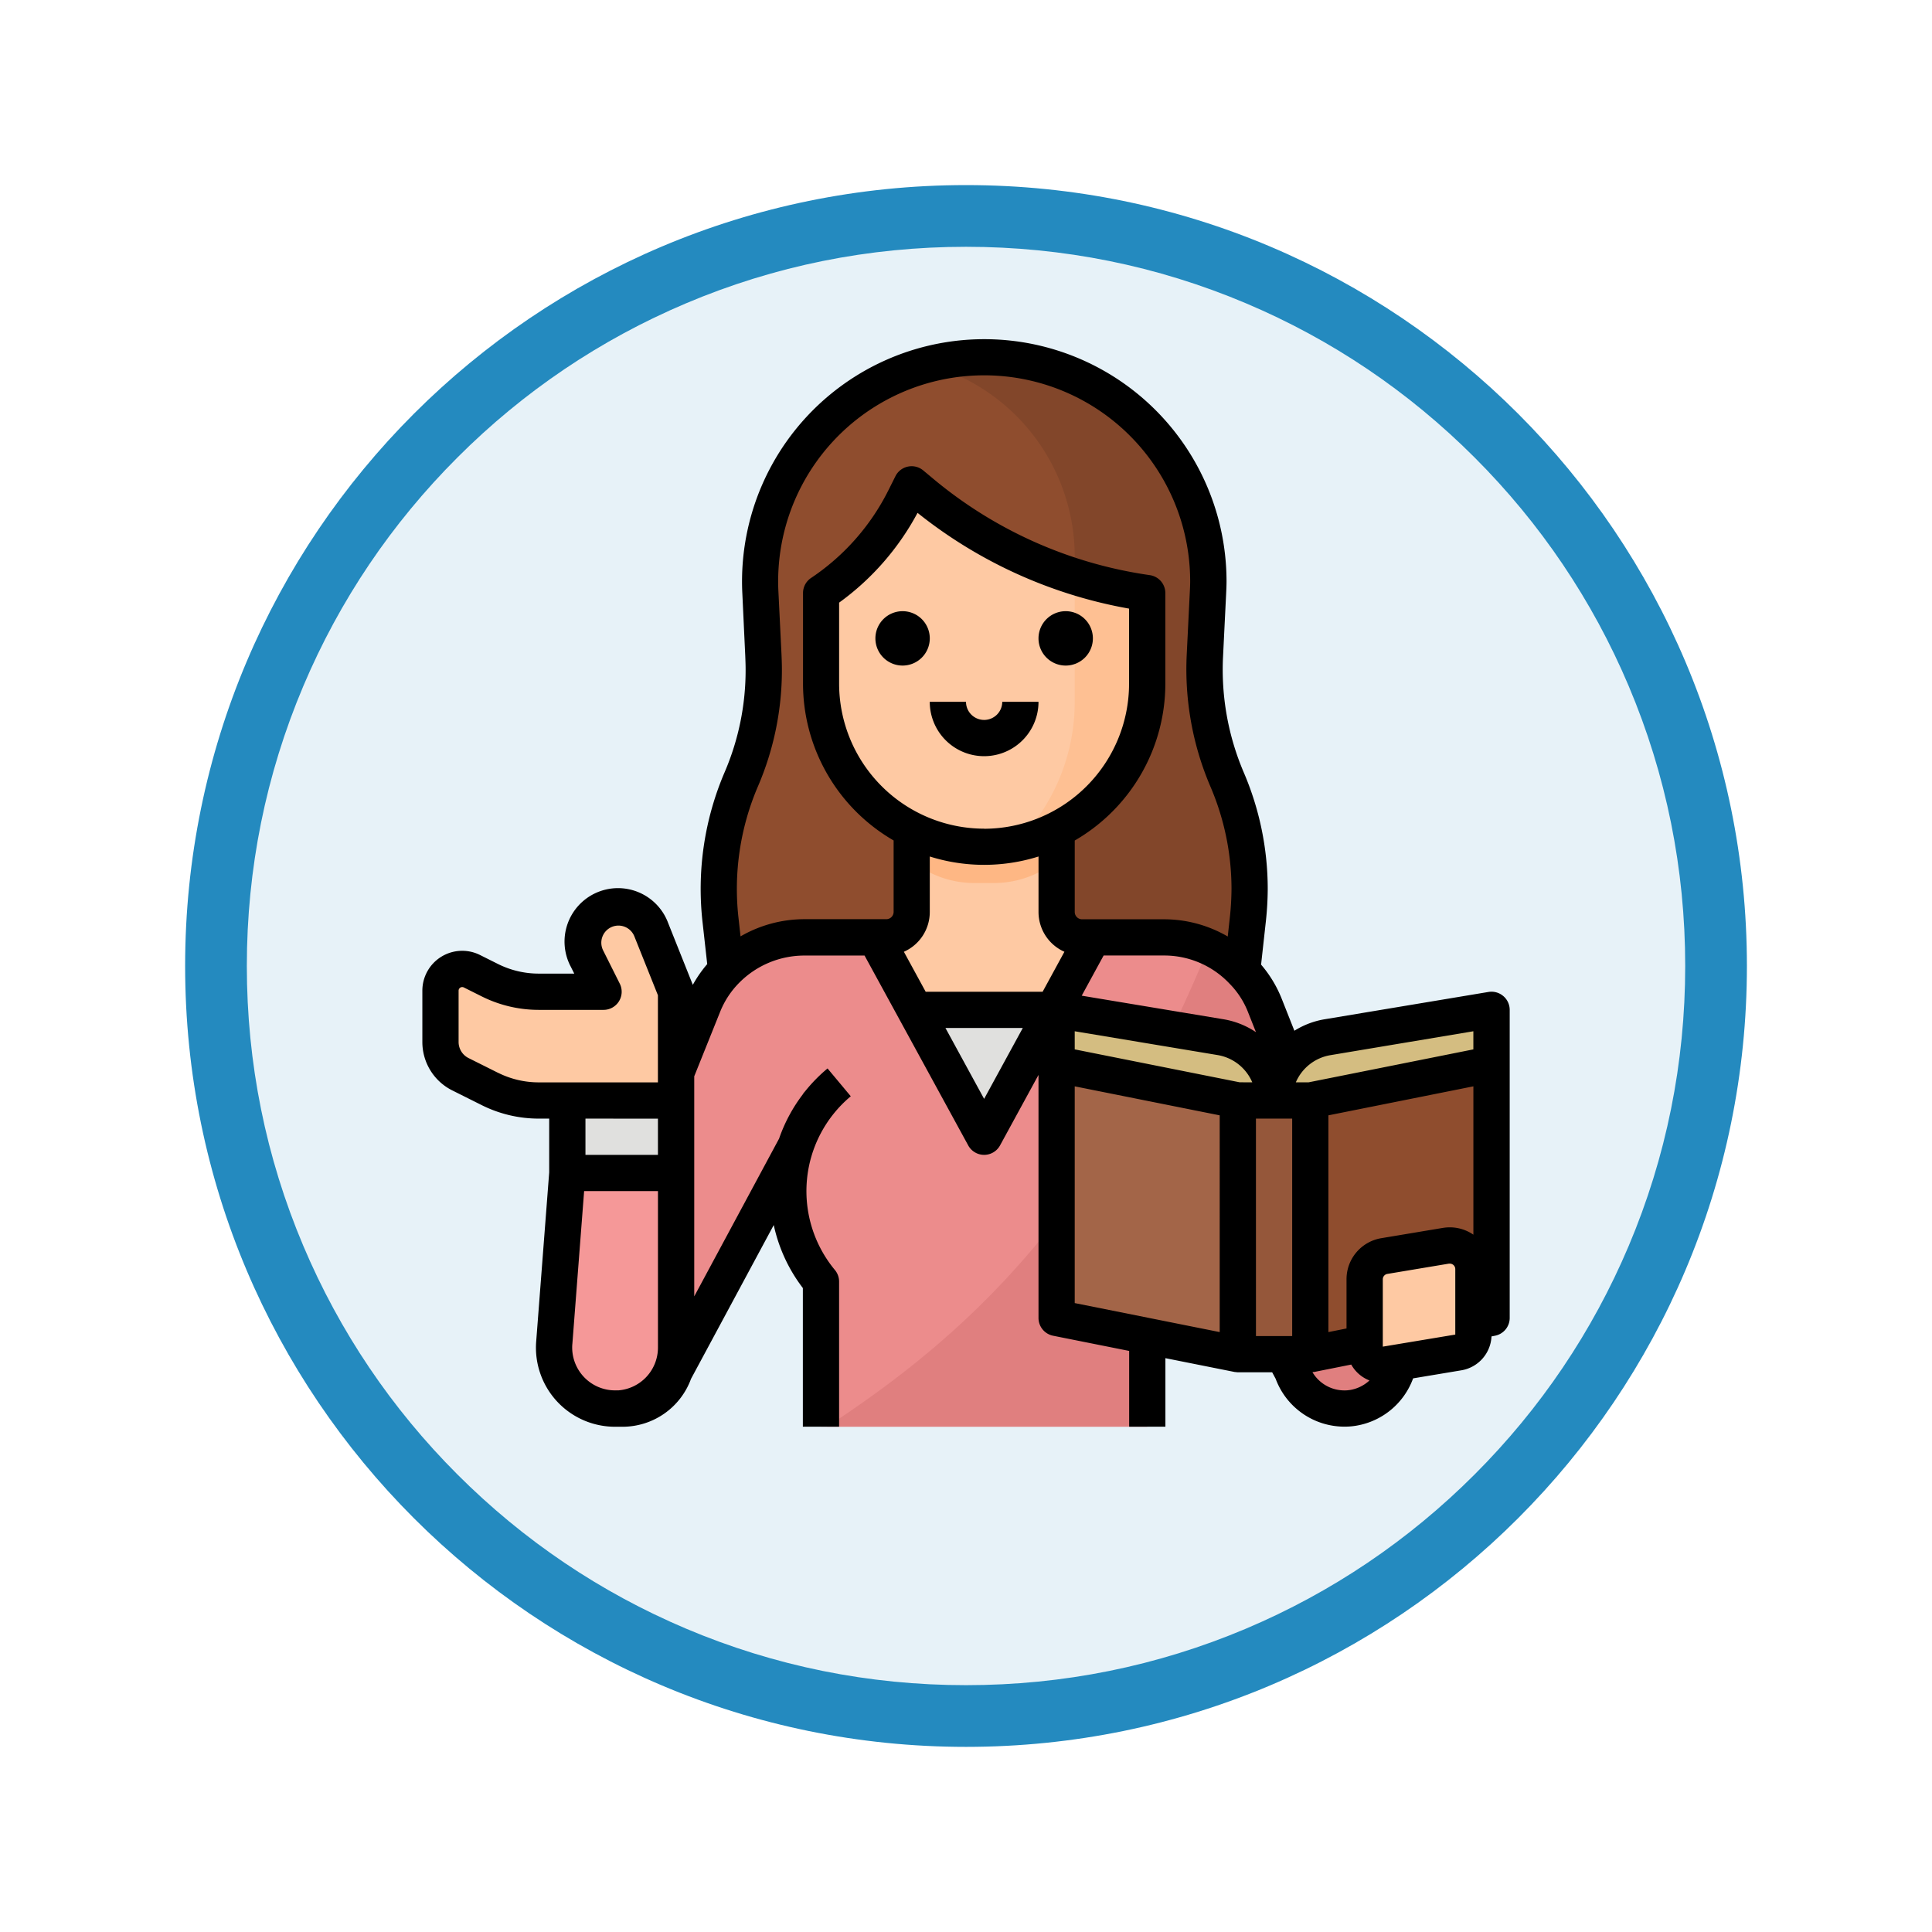 <svg xmlns="http://www.w3.org/2000/svg" xmlns:xlink="http://www.w3.org/1999/xlink" width="93.934" height="93.934" viewBox="0 0 93.934 93.934">
  <defs>
    <filter id="Trazado_978624" x="0" y="0" width="93.934" height="93.934" filterUnits="userSpaceOnUse">
      <feOffset dy="3" input="SourceAlpha"/>
      <feGaussianBlur stdDeviation="3" result="blur"/>
      <feFlood flood-opacity="0.161"/>
      <feComposite operator="in" in2="blur"/>
      <feComposite in="SourceGraphic"/>
    </filter>
  </defs>
  <g id="Grupo_1226275" data-name="Grupo 1226275" transform="translate(-190 -3995.139)">
    <g id="Grupo_1225961" data-name="Grupo 1225961" transform="translate(0 2131.139)">
      <g id="Grupo_1224945" data-name="Grupo 1224945" transform="translate(0.001 -1279.381)">
        <g id="Grupo_1214679" data-name="Grupo 1214679" transform="translate(-631 2418.347)">
          <g id="Grupo_1212848" data-name="Grupo 1212848" transform="translate(212 -798.5)">
            <g id="Grupo_1210963" data-name="Grupo 1210963" transform="translate(0 -377.186)">
              <g id="Grupo_1208068" data-name="Grupo 1208068" transform="translate(412 470.719)">
                <g id="Grupo_1144123" data-name="Grupo 1144123" transform="translate(206 1436)">
                  <g transform="matrix(1, 0, 0, 1, -9, -6)" filter="url(#Trazado_978624)">
                    <g id="Trazado_978624-2" data-name="Trazado 978624" transform="translate(9 6)" fill="#e7f2f8">
                      <path d="M 37.967 74.434 C 33.043 74.434 28.268 73.47 23.773 71.568 C 19.43 69.732 15.53 67.102 12.181 63.753 C 8.831 60.403 6.202 56.503 4.365 52.161 C 2.464 47.666 1.5 42.89 1.5 37.967 C 1.5 33.043 2.464 28.268 4.365 23.773 C 6.202 19.43 8.831 15.53 12.181 12.181 C 15.53 8.831 19.43 6.202 23.773 4.365 C 28.268 2.464 33.043 1.5 37.967 1.5 C 42.89 1.5 47.666 2.464 52.161 4.365 C 56.503 6.202 60.403 8.831 63.753 12.181 C 67.102 15.53 69.732 19.43 71.568 23.773 C 73.47 28.268 74.434 33.043 74.434 37.967 C 74.434 42.89 73.47 47.666 71.568 52.161 C 69.732 56.503 67.102 60.403 63.753 63.753 C 60.403 67.102 56.503 69.732 52.161 71.568 C 47.666 73.47 42.89 74.434 37.967 74.434 Z" stroke="none"/>
                      <path d="M 37.967 3 C 33.245 3 28.666 3.924 24.357 5.747 C 20.194 7.508 16.454 10.029 13.242 13.242 C 10.029 16.454 7.508 20.194 5.747 24.357 C 3.924 28.666 3 33.245 3 37.967 C 3 42.689 3.924 47.268 5.747 51.577 C 7.508 55.74 10.029 59.48 13.242 62.692 C 16.454 65.904 20.194 68.426 24.357 70.187 C 28.666 72.009 33.245 72.934 37.967 72.934 C 42.689 72.934 47.268 72.009 51.577 70.187 C 55.74 68.426 59.48 65.904 62.692 62.692 C 65.904 59.48 68.426 55.74 70.187 51.577 C 72.009 47.268 72.934 42.689 72.934 37.967 C 72.934 33.245 72.009 28.666 70.187 24.357 C 68.426 20.194 65.904 16.454 62.692 13.242 C 59.48 10.029 55.74 7.508 51.577 5.747 C 47.268 3.924 42.689 3 37.967 3 M 37.967 0 C 58.935 0 75.934 16.998 75.934 37.967 C 75.934 58.935 58.935 75.934 37.967 75.934 C 16.998 75.934 0 58.935 0 37.967 C 0 16.998 16.998 0 37.967 0 Z" stroke="none" fill="#248abf"/>
                    </g>
                  </g>
                </g>
              </g>
            </g>
          </g>
        </g>
      </g>
    </g>
    <g id="Filled_outline" data-name="Filled outline" transform="translate(194.535 3995.639)">
      <path id="Trazado_1187582" data-name="Trazado 1187582" d="M172.555,51.346l-.291,2.616-.2,1.762H147.4l-.2-1.762-.291-2.616a13.557,13.557,0,0,1,1.013-6.836A13.57,13.57,0,0,0,149,38.493l-.153-3.049a10.9,10.9,0,1,1,21.765,0l-.153,3.049a13.57,13.57,0,0,0,1.079,6.017A13.55,13.55,0,0,1,172.555,51.346Z" transform="translate(-116.419 -7.123)" fill="#8f4d2e"/>
      <path id="Trazado_1187583" data-name="Trazado 1187583" d="M254.807,51.34l-.291,2.616h-9.888V44.264l1.762-3.524V33.691a9.7,9.7,0,0,0-7.13-9.349,10.908,10.908,0,0,1,13.607,11.1l-.153,3.049a13.57,13.57,0,0,0,1.079,6.017A13.55,13.55,0,0,1,254.807,51.34Z" transform="translate(-198.671 -7.118)" fill="#82462a"/>
      <path id="Trazado_1187584" data-name="Trazado 1187584" d="M218.925,223.049a1.233,1.233,0,0,1-1.234-1.234V216h-7.049v5.815a1.233,1.233,0,0,1-1.234,1.234H208v5.286h12.335v-5.286Z" transform="translate(-170.854 -177.973)" fill="#fec9a3"/>
      <path id="Trazado_1187585" data-name="Trazado 1187585" d="M236.056,220.405a4.834,4.834,0,0,0,2.993-1.08V216H232v3.325a4.834,4.834,0,0,0,2.993,1.08Z" transform="translate(-192.211 -177.973)" fill="#feb784"/>
      <path id="Trazado_1187586" data-name="Trazado 1187586" d="M207.86,85.287v4.405a7.93,7.93,0,0,1-15.86,0V85.287a11.954,11.954,0,0,0,4.064-4.6l.341-.683.5.417a22,22,0,0,0,10.954,4.869Z" transform="translate(-156.616 -56.951)" fill="#fec9a3"/>
      <path id="Trazado_1187587" data-name="Trazado 1187587" d="M284.17,121.5V125.9a7.933,7.933,0,0,1-6.415,7.785,9.657,9.657,0,0,0,2.89-6.9V120.69A21.973,21.973,0,0,0,284.17,121.5Z" transform="translate(-232.927 -93.16)" fill="#fec093"/>
      <path id="Trazado_1187588" data-name="Trazado 1187588" d="M224,312h8.811v6.168H224Z" transform="translate(-185.092 -263.4)" fill="#e0e0de"/>
      <path id="Trazado_1187589" data-name="Trazado 1187589" d="M118.156,302.872a2.674,2.674,0,0,1-2.97-1.774l-5.82-10.918a6.861,6.861,0,0,1-1.229,6.561v7.049H92.278v-7.049a6.872,6.872,0,0,1-1.216-6.642l-5.914,11a2.673,2.673,0,1,1-5.076-1.678l6.469-16.1A5.285,5.285,0,0,1,91.446,280h3.475l5.287,9.692L105.494,280h3.462a5.291,5.291,0,0,1,4.912,3.334l6.4,16.085a2.675,2.675,0,0,1-2.107,3.453Z" transform="translate(-56.894 -234.924)" fill="#ec8c8c"/>
      <path id="Trazado_1187590" data-name="Trazado 1187590" d="M74.159,392.261,74.795,384h5.287v8.489a2.965,2.965,0,1,1-5.922-.227Z" transform="translate(-51.746 -327.47)" fill="#f59898"/>
      <path id="Trazado_1187591" data-name="Trazado 1187591" d="M32.24,266.884a1.714,1.714,0,0,0-1.117,2.429l.807,1.613H28.772a5.286,5.286,0,0,1-2.364-.558l-.878-.439a1.057,1.057,0,0,0-1.53.946v2.487a1.762,1.762,0,0,0,.974,1.576l1.434.717a5.286,5.286,0,0,0,2.364.558h6.682v-5.286l-1.207-3.016A1.714,1.714,0,0,0,32.24,266.884Z" transform="translate(-7.119 -223.207)" fill="#fec9a3"/>
      <path id="Trazado_1187592" data-name="Trazado 1187592" d="M80,352h5.287v3.524H80Z" transform="translate(-56.951 -298.994)" fill="#e0e0de"/>
      <path id="Trazado_1187593" data-name="Trazado 1187593" d="M220.219,306.645a2.674,2.674,0,0,1-2.97-1.774l-5.82-10.918a6.861,6.861,0,0,1-1.229,6.561v7.049H194.63c7.272-4.749,13.408-10.776,18.558-23.322a5.278,5.278,0,0,1,2.742,2.867l6.4,16.085a2.675,2.675,0,0,1-2.107,3.453Z" transform="translate(-158.957 -238.697)" fill="#e07f7f"/>
      <path id="Trazado_1187594" data-name="Trazado 1187594" d="M304.811,350.1,296,348.335V336l8.811,1.762Z" transform="translate(-249.162 -284.757)" fill="#a36548"/>
      <path id="Trazado_1187595" data-name="Trazado 1187595" d="M408,350.1l8.811-1.762V336L408,337.762Z" transform="translate(-348.827 -284.757)" fill="#8f4d2e"/>
      <path id="Trazado_1187596" data-name="Trazado 1187596" d="M376,352h3.524v12.335H376Z" transform="translate(-320.351 -298.994)" fill="#95573a"/>
      <path id="Trazado_1187597" data-name="Trazado 1187597" d="M306.573,316.405a3.12,3.12,0,0,0-2.607-3.078L296,312v2.643l8.811,1.762h1.762a3.12,3.12,0,0,1,2.607-3.078L317.146,312v2.643l-8.811,1.762Z" transform="translate(-249.162 -263.4)" fill="#d4bd81"/>
      <path id="Trazado_1187598" data-name="Trazado 1187598" d="M436.55,421.2l-3.524.587a.881.881,0,0,1-1.026-.869v-3.275a1.147,1.147,0,0,1,.958-1.131l2.993-.5a1.147,1.147,0,0,1,1.336,1.131v3.186a.881.881,0,0,1-.736.869Z" transform="translate(-370.184 -355.947)" fill="#fec9a3"/>
      <path id="Trazado_1187599" data-name="Trazado 1187599" d="M217.322,136a1.322,1.322,0,1,0,1.322,1.322A1.322,1.322,0,0,0,217.322,136Z" transform="translate(-177.973 -106.784)"/>
      <path id="Trazado_1187600" data-name="Trazado 1187600" d="M289.322,136a1.322,1.322,0,1,0,1.322,1.322A1.322,1.322,0,0,0,289.322,136Z" transform="translate(-242.043 -106.784)"/>
      <path id="Trazado_1187601" data-name="Trazado 1187601" d="M242.643,176.881a.882.882,0,0,1-.881-.881H240a2.643,2.643,0,1,0,5.287,0h-1.762a.882.882,0,0,1-.881.881Z" transform="translate(-199.33 -142.378)"/>
      <path id="Trazado_1187602" data-name="Trazado 1187602" d="M68.554,47.928a.882.882,0,0,0-.714-.2l-7.966,1.328a4.009,4.009,0,0,0-1.476.559l-.607-1.533A5.868,5.868,0,0,0,56.779,46.4l.23-2.083a15.263,15.263,0,0,0,.093-1.6,14.38,14.38,0,0,0-1.172-5.677,12.726,12.726,0,0,1-1-5.628l.15-3.05c.009-.192.019-.391.019-.588a11.778,11.778,0,1,0-23.541.589L31.7,31.4c.009.227.017.441.017.653A12.561,12.561,0,0,1,30.7,37.037a14.4,14.4,0,0,0-1.079,7.282l.229,2.055a5.981,5.981,0,0,0-.7,1.009l-1.2-3.007A2.6,2.6,0,1,0,23.216,46.5l.169.337H21.653a4.427,4.427,0,0,1-1.97-.465l-.878-.439A1.938,1.938,0,0,0,16,47.668v2.487a2.629,2.629,0,0,0,1.461,2.364l1.434.717a6.2,6.2,0,0,0,2.758.651h.514V56.5l-.633,8.228a3.846,3.846,0,0,0,3.835,4.141q.1,0,.194,0c.056,0,.112,0,.168,0a3.547,3.547,0,0,0,3.332-2.33l4.022-7.478A7.707,7.707,0,0,0,34.5,62.125v6.74h1.762V61.816a.881.881,0,0,0-.2-.564,6.007,6.007,0,0,1,.768-8.451L35.7,51.448a7.766,7.766,0,0,0-1.095,1.117.906.906,0,0,0-.091.11h0L34.5,52.7l-.011.019a7.715,7.715,0,0,0-1.145,2.141l-4.125,7.67v-10.7l1.252-3.118a4.223,4.223,0,0,1,.927-1.422,4.459,4.459,0,0,1,3.16-1.331H37.5L42.54,55.19a.881.881,0,0,0,1.547,0l1.87-3.428V63.579a.881.881,0,0,0,.708.864l3.7.739v3.683h1.762V65.534l3.371.673c.022,0,.124.014.153.014h1.667l.169.315a3.569,3.569,0,0,0,3.345,2.328,3.317,3.317,0,0,0,.581-.048,3.571,3.571,0,0,0,2.758-2.3l2.343-.391a1.755,1.755,0,0,0,1.468-1.648l.176-.035a.881.881,0,0,0,.709-.864V48.6a.881.881,0,0,0-.312-.672ZM39.412,45.775a2.116,2.116,0,0,0,1.259-1.932v-2.7a8.815,8.815,0,0,0,5.287,0v2.7a2.116,2.116,0,0,0,1.259,1.932l-1.06,1.945H40.472Zm3.9-5.985a7.057,7.057,0,0,1-7.049-7.049V28.8a12.871,12.871,0,0,0,3.813-4.365,22.823,22.823,0,0,0,10.284,4.656v3.654a7.057,7.057,0,0,1-7.049,7.049ZM55.221,47.3l.016.017a4.083,4.083,0,0,1,.914,1.411l.379.956a4.008,4.008,0,0,0-1.581-.628L48.058,47.91l1.065-1.953h2.94A4.365,4.365,0,0,1,55.221,47.3Zm.515,4.821-4.009-.8-4.009-.8V49.64l6.94,1.156a2.232,2.232,0,0,1,1.693,1.328ZM60.163,50.8,67.1,49.64v.881l-4.144.829-3.873.774h-.615A2.232,2.232,0,0,1,60.163,50.8Zm-40.48.862-1.434-.717a.876.876,0,0,1-.487-.788V47.668a.176.176,0,0,1,.255-.158l.878.439a6.2,6.2,0,0,0,2.758.651h3.157a.881.881,0,0,0,.788-1.275l-.807-1.613a.833.833,0,1,1,1.518-.682l1.144,2.859v4.236h-5.8a4.427,4.427,0,0,1-1.97-.465Zm7.771,2.227v1.762H23.93V53.887ZM23.292,64.859l.573-7.448h3.59v7.608A2.086,2.086,0,0,1,25.521,67.1a.9.9,0,0,0-.1,0l-.052,0a2.084,2.084,0,0,1-2.078-2.244ZM34.517,52.676a.88.88,0,0,1,.056-.068l-.053.069ZM31.47,45.027l-.1-.905a12.633,12.633,0,0,1,.947-6.39,14.312,14.312,0,0,0,1.164-5.678c0-.246-.009-.488-.019-.731l-.15-3.049a10.016,10.016,0,1,1,20.019-.5c0,.155-.008.325-.017.5l-.15,3.047A14.5,14.5,0,0,0,54.31,37.73a12.628,12.628,0,0,1,1.031,4.985,13.5,13.5,0,0,1-.083,1.41l-.1.908a6.162,6.162,0,0,0-3.095-.837H48.071a.357.357,0,0,1-.352-.352V40.366a8.814,8.814,0,0,0,4.405-7.625V28.335a.881.881,0,0,0-.757-.872,21.066,21.066,0,0,1-10.514-4.674l-.5-.417A.881.881,0,0,0,39,22.655l-.341.683A11.1,11.1,0,0,1,34.9,27.6a.881.881,0,0,0-.392.733v4.405a8.814,8.814,0,0,0,4.405,7.625v3.476a.357.357,0,0,1-.352.352h-4a6.207,6.207,0,0,0-3.085.832Zm11.843,7.9-1.88-3.446h3.76Zm4.405-.609,7.049,1.41V64.266l-7.049-1.41Zm8.811,1.568h1.762V64.46H56.53Zm4.578,13.194a1.575,1.575,0,0,1-.278.022,1.805,1.805,0,0,1-1.553-.888l.049-.007.019,0h.007l1.811-.362a1.739,1.739,0,0,0,.887.773A1.837,1.837,0,0,1,61.108,67.081Zm5.114-2.693-3.524.587V61.7a.265.265,0,0,1,.222-.262l2.993-.5a.289.289,0,0,1,.045,0,.266.266,0,0,1,.264.266v3.186Zm-.6-5.187-2.993.5a2.022,2.022,0,0,0-1.695,2v2.39l-.881.176V53.728l7.049-1.41V59.53a2.022,2.022,0,0,0-1.48-.329Z"/>
    </g>
  </g>
</svg>
